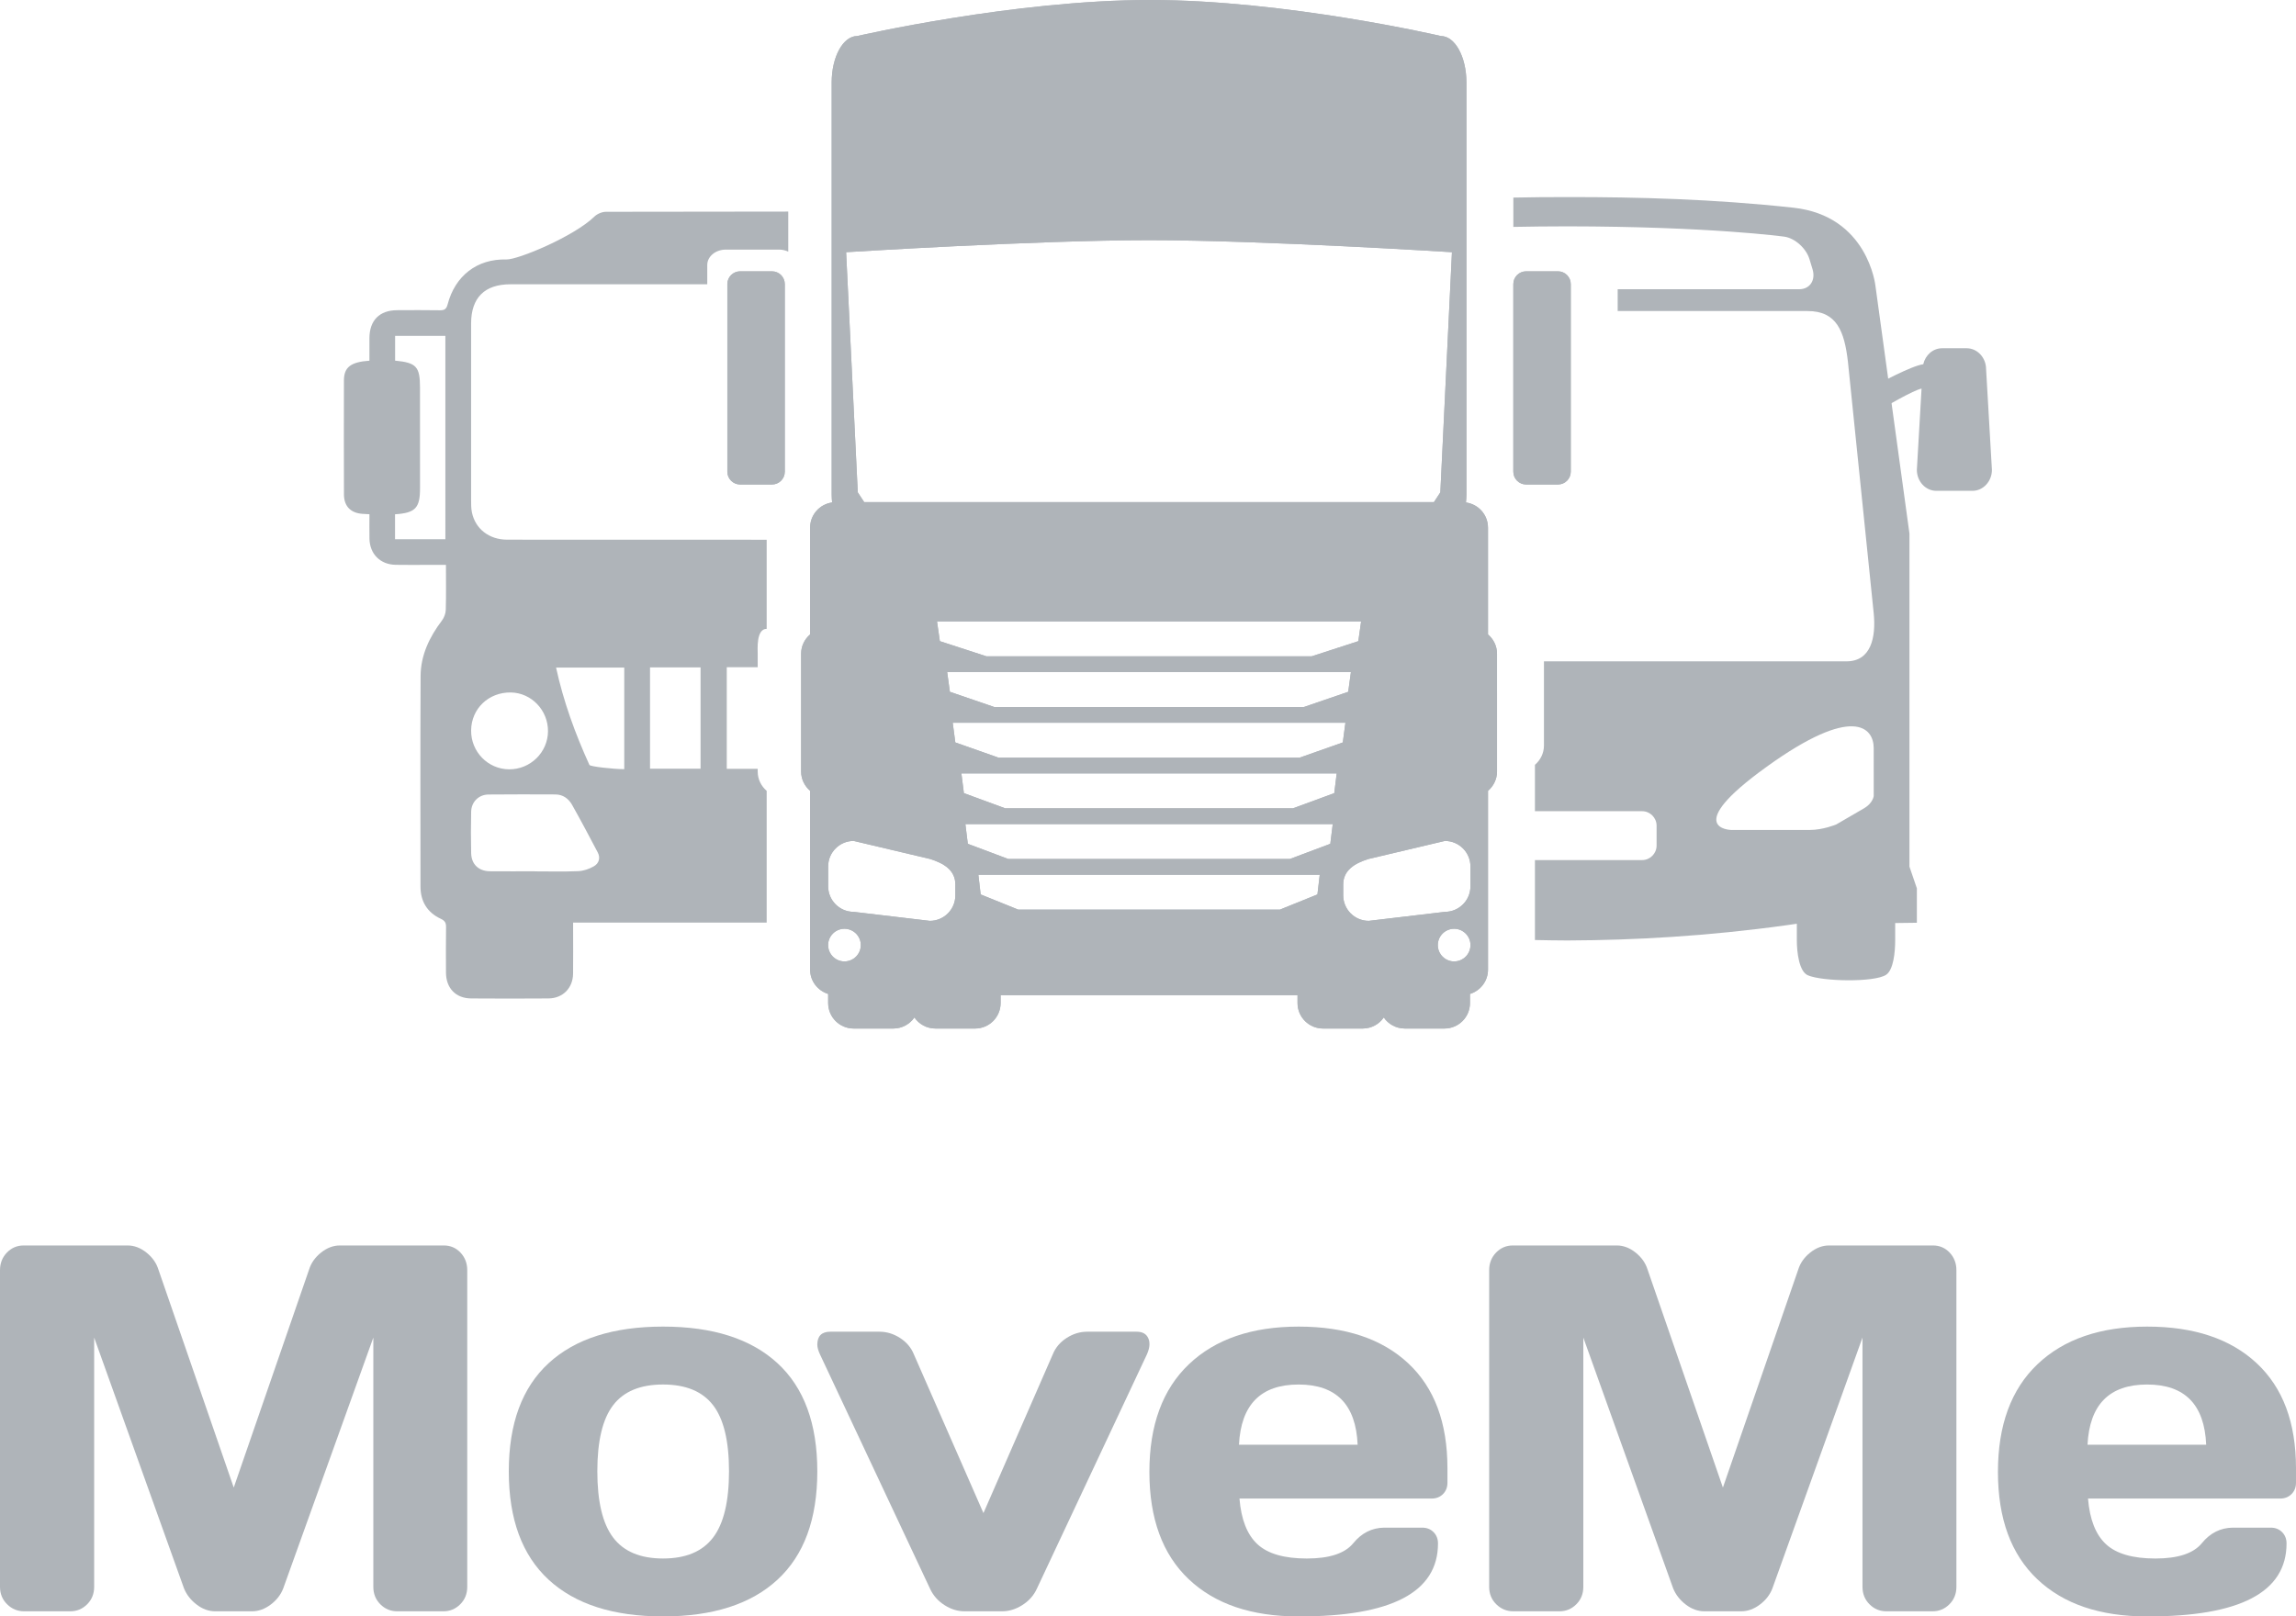 <?xml version="1.0" encoding="utf-8"?>
<!-- Generator: Adobe Illustrator 17.0.0, SVG Export Plug-In . SVG Version: 6.00 Build 0)  -->
<!DOCTYPE svg PUBLIC "-//W3C//DTD SVG 1.1//EN" "http://www.w3.org/Graphics/SVG/1.1/DTD/svg11.dtd">
<svg version="1.1" id="Layer_1" xmlns="http://www.w3.org/2000/svg" xmlns:xlink="http://www.w3.org/1999/xlink" x="0px" y="0px"
	 width="317.002px" height="223.227px" viewBox="0 0 317.002 223.227" enable-background="new 0 0 317.002 223.227"
	 xml:space="preserve">
<g>
	<g>
		<g>
			<g>
				<path fill="#AFB4B9" d="M0,219.139v-43.723c0-0.963,0.317-1.773,0.951-2.432c0.635-0.657,1.409-0.986,2.325-0.986h14.34
					c0.916,0,1.785,0.329,2.607,0.986c0.822,0.658,1.374,1.444,1.656,2.36l10.394,30.089l10.394-30.089
					c0.281-0.916,0.833-1.702,1.655-2.36c0.822-0.657,1.691-0.986,2.607-0.986h14.34c0.916,0,1.686,0.329,2.308,0.986
					c0.622,0.658,0.934,1.469,0.934,2.432v43.723c0,0.964-0.323,1.769-0.969,2.414c-0.646,0.646-1.427,0.969-2.343,0.969h-6.342
					c-0.916,0-1.697-0.322-2.343-0.969c-0.646-0.646-0.97-1.45-0.97-2.414v-34.422l-12.437,34.634
					c-0.329,0.869-0.904,1.615-1.727,2.237s-1.691,0.934-2.607,0.934h-5.038c-0.916,0-1.779-0.312-2.59-0.934
					c-0.81-0.622-1.392-1.368-1.743-2.237l-12.402-34.634v34.422c0,0.964-0.323,1.769-0.969,2.414
					c-0.646,0.646-1.427,0.969-2.343,0.969H3.348c-0.916,0-1.704-0.322-2.361-0.969C0.329,220.908,0,220.103,0,219.139z"/>
				<path fill="#AFB4B9" d="M75.743,218.153c-3.664-3.382-5.496-8.367-5.496-14.956c0-6.588,1.832-11.567,5.496-14.938
					c3.664-3.37,8.932-5.056,15.802-5.056s12.138,1.686,15.802,5.056c3.664,3.371,5.496,8.351,5.496,14.938
					c0,6.589-1.832,11.574-5.496,14.956c-3.664,3.383-8.932,5.074-15.802,5.074S79.407,221.535,75.743,218.153z M84.657,194.054
					c-1.457,1.902-2.185,4.944-2.185,9.125c0,4.182,0.728,7.235,2.185,9.16c1.456,1.927,3.752,2.89,6.888,2.89
					s5.438-0.963,6.905-2.89c1.468-1.925,2.202-4.979,2.202-9.16c0-4.181-0.734-7.223-2.202-9.125s-3.77-2.854-6.905-2.854
					S86.113,192.152,84.657,194.054z"/>
				<path fill="#AFB4B9" d="M114.643,183.907h6.765c1.009,0,1.961,0.288,2.854,0.863c0.893,0.576,1.526,1.321,1.902,2.237
					l9.618,21.95l9.584-21.95c0.375-0.916,1.01-1.661,1.902-2.237c0.893-0.575,1.844-0.863,2.854-0.863h6.8
					c0.822,0,1.362,0.306,1.621,0.916c0.117,0.235,0.17,0.535,0.158,0.898c-0.012,0.365-0.123,0.793-0.334,1.286l-15.221,32.414
					c-0.423,0.916-1.087,1.662-1.991,2.237c-0.904,0.576-1.838,0.863-2.801,0.863h-5.179c-0.964,0-1.892-0.287-2.783-0.863
					c-0.894-0.575-1.551-1.321-1.974-2.237l-15.221-32.414c-0.234-0.517-0.352-0.951-0.352-1.304
					C112.846,184.506,113.444,183.907,114.643,183.907z"/>
				<path fill="#AFB4B9" d="M164.119,218.082c-3.617-3.429-5.426-8.367-5.426-14.815c0-6.447,1.819-11.403,5.461-14.868
					c3.641-3.464,8.69-5.196,15.149-5.196c6.46,0,11.498,1.686,15.115,5.056c3.617,3.371,5.426,8.204,5.426,14.498v2.009
					c0,0.634-0.206,1.157-0.616,1.567c-0.411,0.411-0.934,0.616-1.568,0.616h-26.53c0.234,2.89,1.062,4.992,2.484,6.307
					c1.421,1.316,3.693,1.974,6.817,1.974s5.261-0.705,6.412-2.114c1.15-1.409,2.572-2.125,4.264-2.149h5.249
					c0.635,0,1.157,0.206,1.568,0.617c0.41,0.411,0.616,0.934,0.616,1.567c0,6.742-6.424,10.1-19.272,10.077
					C172.786,223.227,167.735,221.512,164.119,218.082z M171.06,199.515h16.384c-0.235-5.543-2.954-8.314-8.157-8.314
					C174.084,191.201,171.342,193.972,171.06,199.515z"/>
				<path fill="#AFB4B9" d="M205.604,219.139v-43.723c0-0.963,0.317-1.773,0.951-2.432c0.635-0.657,1.409-0.986,2.325-0.986h14.34
					c0.916,0,1.785,0.329,2.607,0.986c0.822,0.658,1.374,1.444,1.656,2.36l10.394,30.089l10.394-30.089
					c0.281-0.916,0.833-1.702,1.655-2.36c0.822-0.657,1.691-0.986,2.607-0.986h14.34c0.916,0,1.686,0.329,2.308,0.986
					c0.622,0.658,0.934,1.469,0.934,2.432v43.723c0,0.964-0.323,1.769-0.969,2.414c-0.646,0.646-1.427,0.969-2.343,0.969h-6.342
					c-0.916,0-1.697-0.322-2.343-0.969c-0.646-0.646-0.97-1.45-0.97-2.414v-34.422l-12.437,34.634
					c-0.329,0.869-0.904,1.615-1.727,2.237s-1.691,0.934-2.607,0.934h-5.038c-0.916,0-1.779-0.312-2.59-0.934
					c-0.81-0.622-1.392-1.368-1.743-2.237l-12.402-34.634v34.422c0,0.964-0.323,1.769-0.969,2.414
					c-0.646,0.646-1.427,0.969-2.343,0.969h-6.342c-0.916,0-1.704-0.322-2.361-0.969
					C205.933,220.908,205.604,220.103,205.604,219.139z"/>
				<path fill="#AFB4B9" d="M281.276,218.082c-3.617-3.429-5.426-8.367-5.426-14.815c0-6.447,1.819-11.403,5.461-14.868
					c3.641-3.464,8.69-5.196,15.149-5.196c6.46,0,11.498,1.686,15.115,5.056c3.617,3.371,5.426,8.204,5.426,14.498v2.009
					c0,0.634-0.206,1.157-0.616,1.567c-0.411,0.411-0.934,0.616-1.568,0.616h-26.53c0.234,2.89,1.062,4.992,2.484,6.307
					c1.421,1.316,3.693,1.974,6.817,1.974s5.261-0.705,6.412-2.114c1.15-1.409,2.572-2.125,4.264-2.149h5.249
					c0.635,0,1.157,0.206,1.568,0.617c0.41,0.411,0.616,0.934,0.616,1.567c0,6.742-6.424,10.1-19.272,10.077
					C289.943,223.227,284.893,221.512,281.276,218.082z M288.217,199.515h16.384c-0.235-5.543-2.954-8.314-8.157-8.314
					C291.241,191.201,288.499,193.972,288.217,199.515z"/>
			</g>
		</g>
		<g>
			<g>
				<g>
					<path fill="#AFB4B9" d="M106.592,37.47h-4.405c-0.971,0-1.765,0.79-1.765,1.762v25.914c0,0.97,0.793,1.762,1.765,1.762h4.405
						c0.97,0,1.762-0.792,1.762-1.762V39.232C108.354,38.26,107.56,37.47,106.592,37.47z"/>
					<path fill="#AFB4B9" d="M215.108,37.47h-4.405c-0.971,0-1.762,0.79-1.762,1.762v25.914c0,0.97,0.79,1.762,1.762,1.762h4.405
						c0.971,0,1.762-0.792,1.762-1.762V39.232C216.87,38.26,216.079,37.47,215.108,37.47z"/>
					<path fill="#AFB4B9" d="M205.441,72.868c0-1.782-1.324-3.239-3.042-3.476c0.037-0.359,0.064-0.717,0.064-1.093V11.383
						c0-3.539-1.58-6.407-3.523-6.407c0,0-21.352-4.975-40.166-4.975s-40.419,4.975-40.419,4.975c-1.947,0-3.526,2.869-3.526,6.407
						v56.914c0,0.376,0.027,0.734,0.061,1.093c-1.715,0.237-3.039,1.694-3.039,3.476v14.745c-0.754,0.648-1.242,1.594-1.242,2.667
						v16.266c0,1.074,0.487,2.019,1.242,2.67v24.696c0,1.582,1.053,2.903,2.491,3.354v1.249c0,1.949,1.573,3.526,3.523,3.526h5.478
						c1.206,0,2.268-0.607,2.905-1.527c0.636,0.92,1.694,1.527,2.898,1.527h5.478c1.951,0,3.529-1.577,3.529-3.526v-1.078h40.992
						v1.078c0,1.949,1.58,3.526,3.523,3.526h5.478c1.209,0,2.271-0.607,2.905-1.527c0.636,0.92,1.701,1.527,2.903,1.527h5.478
						c1.946,0,3.523-1.577,3.523-3.526v-1.249c1.441-0.451,2.488-1.774,2.488-3.354v-24.694c0.754-0.651,1.245-1.596,1.245-2.67
						V90.281c0-1.074-0.489-2.019-1.245-2.667V72.868H205.441z M158.647,33.169c15.618,0,41.819,1.66,41.819,1.66l-1.602,33.168
						l-0.884,1.345h-78.665l-0.885-1.345l-1.609-33.168C116.821,34.829,143.029,33.169,158.647,33.169z M181.088,90.641h-22.441
						h-22.442l-6.442-2.097l-0.394-2.725h29.278h29.278l-0.387,2.727L181.088,90.641z M186.517,92.82l-0.373,2.719l-6.136,2.104
						h-21.362h-21.36l-6.139-2.104l-0.373-2.719h27.872H186.517z M116.591,132.773c-1.243,0-2.253-1.009-2.253-2.255
						c0-1.245,1.009-2.253,2.253-2.253s2.257,1.009,2.257,2.253C118.848,131.764,117.834,132.773,116.591,132.773z M131.903,123.645
						c0,1.949-1.576,3.526-3.523,3.526l-10.516-1.245c-1.944,0-3.523-1.58-3.523-3.526v-2.742c0-1.949,1.579-3.526,3.523-3.526
						l10.516,2.485c1.958,0.6,3.523,1.58,3.523,3.529V123.645z M181.895,123.523l-5.186,2.097h-18.062h-18.056l-5.192-2.097
						l-0.319-2.719h23.567h23.565L181.895,123.523z M183.672,116.53l-5.584,2.097h-19.441h-19.439l-5.584-2.097l-0.336-2.725h25.36
						h25.361L183.672,116.53z M184.217,109.533l-5.703,2.097h-19.867h-19.859l-5.706-2.097l-0.344-2.725h25.909h25.909
						L184.217,109.533z M179.428,104.635h-20.781h-20.779l-5.97-2.104l-0.359-2.719h27.109h27.109l-0.361,2.719L179.428,104.635z
						 M188.979,127.171c-1.944,0-3.525-1.577-3.525-3.526v-1.499c0-1.949,1.563-2.93,3.525-3.529l10.513-2.485
						c1.949,0,3.529,1.577,3.529,3.526v2.742c0,1.946-1.58,3.526-3.529,3.526L188.979,127.171z M200.774,132.773
						c-1.249,0-2.258-1.009-2.258-2.255c0-1.245,1.009-2.253,2.258-2.253c1.238,0,2.25,1.009,2.25,2.253
						C203.024,131.764,202.012,132.773,200.774,132.773z"/>
				</g>
			</g>
			<path fill="#AFB4B9" d="M274.214,50.99c0-1.593-1.206-2.895-2.67-2.895h-3.412c-1.252,0-2.306,0.943-2.593,2.206
				c-1.594,0.21-6.036,2.574-7.783,3.572l0.963,0.981c0.42,0.637,0.345,1.293,0.5,1.917c1.149-0.645,4.988-2.902,6.085-3.104
				l-0.648,11.22c0,1.591,1.202,2.895,2.673,2.895h5.011c1.471,0,2.678-1.303,2.678-2.895L274.214,50.99z"/>
			<g>
				<g>
					<path fill="#AFB4B9" d="M106.592,37.47h-4.405c-0.971,0-1.765,0.79-1.765,1.762v25.914c0,0.97,0.793,1.762,1.765,1.762h4.405
						c0.97,0,1.762-0.792,1.762-1.762V39.232C108.354,38.26,107.56,37.47,106.592,37.47z"/>
					<path fill="#AFB4B9" d="M215.108,37.47h-4.405c-0.971,0-1.762,0.79-1.762,1.762v25.914c0,0.97,0.79,1.762,1.762,1.762h4.405
						c0.971,0,1.762-0.792,1.762-1.762V39.232C216.87,38.26,216.079,37.47,215.108,37.47z"/>
					<path fill="#AFB4B9" d="M205.441,72.868c0-1.782-1.324-3.239-3.042-3.476c0.037-0.359,0.064-0.717,0.064-1.093V11.383
						c0-3.539-1.58-6.407-3.523-6.407c0,0-21.352-4.975-40.166-4.975s-40.419,4.975-40.419,4.975c-1.947,0-3.526,2.869-3.526,6.407
						v56.914c0,0.376,0.027,0.734,0.061,1.093c-1.715,0.237-3.039,1.694-3.039,3.476v14.745c-0.754,0.648-1.242,1.594-1.242,2.667
						v16.266c0,1.074,0.487,2.019,1.242,2.67v24.696c0,1.582,1.053,2.903,2.491,3.354v1.249c0,1.949,1.573,3.526,3.523,3.526h5.478
						c1.206,0,2.268-0.607,2.905-1.527c0.636,0.92,1.694,1.527,2.898,1.527h5.478c1.951,0,3.529-1.577,3.529-3.526v-1.078h40.992
						v1.078c0,1.949,1.58,3.526,3.523,3.526h5.478c1.209,0,2.271-0.607,2.905-1.527c0.636,0.92,1.701,1.527,2.903,1.527h5.478
						c1.946,0,3.523-1.577,3.523-3.526v-1.249c1.441-0.451,2.488-1.774,2.488-3.354v-24.694c0.754-0.651,1.245-1.596,1.245-2.67
						V90.281c0-1.074-0.489-2.019-1.245-2.667V72.868H205.441z M158.647,33.169c15.618,0,41.819,1.66,41.819,1.66l-1.602,33.168
						l-0.884,1.345h-78.665l-0.885-1.345l-1.609-33.168C116.821,34.829,143.029,33.169,158.647,33.169z M181.088,90.641h-22.441
						h-22.442l-6.442-2.097l-0.394-2.725h29.278h29.278l-0.387,2.727L181.088,90.641z M186.517,92.82l-0.373,2.719l-6.136,2.104
						h-21.362h-21.36l-6.139-2.104l-0.373-2.719h27.872H186.517z M116.591,132.773c-1.243,0-2.253-1.009-2.253-2.255
						c0-1.245,1.009-2.253,2.253-2.253s2.257,1.009,2.257,2.253C118.848,131.764,117.834,132.773,116.591,132.773z M131.903,123.645
						c0,1.949-1.576,3.526-3.523,3.526l-10.516-1.245c-1.944,0-3.523-1.58-3.523-3.526v-2.742c0-1.949,1.579-3.526,3.523-3.526
						l10.516,2.485c1.958,0.6,3.523,1.58,3.523,3.529V123.645z M181.895,123.523l-5.186,2.097h-18.062h-18.056l-5.192-2.097
						l-0.319-2.719h23.567h23.565L181.895,123.523z M183.672,116.53l-5.584,2.097h-19.441h-19.439l-5.584-2.097l-0.336-2.725h25.36
						h25.361L183.672,116.53z M184.217,109.533l-5.703,2.097h-19.867h-19.859l-5.706-2.097l-0.344-2.725h25.909h25.909
						L184.217,109.533z M179.428,104.635h-20.781h-20.779l-5.97-2.104l-0.359-2.719h27.109h27.109l-0.361,2.719L179.428,104.635z
						 M188.979,127.171c-1.944,0-3.525-1.577-3.525-3.526v-1.499c0-1.949,1.563-2.93,3.525-3.529l10.513-2.485
						c1.949,0,3.529,1.577,3.529,3.526v2.742c0,1.946-1.58,3.526-3.529,3.526L188.979,127.171z M200.774,132.773
						c-1.249,0-2.258-1.009-2.258-2.255c0-1.245,1.009-2.253,2.258-2.253c1.238,0,2.25,1.009,2.25,2.253
						C203.024,131.764,202.012,132.773,200.774,132.773z"/>
				</g>
			</g>
		</g>
	</g>
	<path fill="#AFB4B9" d="M103.703,74.535c-11.227,0-22.454,0.009-33.68-0.007c-2.503-0.003-4.401-1.496-4.869-3.779
		c-0.116-0.568-0.11-1.167-0.11-1.752c-0.006-8.108-0.008-16.217,0-24.325c0.003-3.56,1.866-5.414,5.436-5.414
		c7.981-0.001,24.788,0,27.169,0v-2.668c0-1.169,1.148-2.121,2.554-2.121h7.377c0.456,0,0.879,0.109,1.251,0.285v-5.536
		c-8.391,0.004-16.781,0.008-25.172,0.03c-0.542,0.001-1.213,0.289-1.604,0.669c-2.815,2.736-10.536,5.957-12.137,5.914
		c-4.064-0.109-7.087,2.266-8.115,6.198c-0.163,0.621-0.413,0.828-1.037,0.818c-1.981-0.032-3.962-0.019-5.943-0.01
		c-2.426,0.012-3.803,1.402-3.818,3.841c-0.006,1.05-0.001,2.1-0.001,3.133c-2.586,0.177-3.514,0.901-3.52,2.731
		c-0.017,5.246-0.012,10.493,0.004,15.739c0.005,1.638,0.936,2.575,2.571,2.68c0.255,0.016,0.511,0.029,0.947,0.053
		c0,1.178-0.016,2.272,0.003,3.365c0.037,2.121,1.479,3.579,3.608,3.621c1.504,0.03,3.008,0.007,4.512,0.007c0.79,0,1.579,0,2.441,0
		c0,2.199,0.035,4.214-0.025,6.226c-0.015,0.497-0.23,1.064-0.532,1.463c-1.724,2.281-2.929,4.783-2.943,7.669
		c-0.049,9.685-0.023,19.371-0.016,29.057c0.001,2.068,0.938,3.598,2.813,4.467c0.568,0.263,0.726,0.566,0.717,1.151
		c-0.031,2.091-0.019,4.182-0.01,6.273c0.01,2.15,1.349,3.553,3.471,3.569c3.559,0.026,7.118,0.027,10.676,0
		c1.985-0.015,3.378-1.434,3.402-3.421c0.024-2.018,0.005-4.036,0.005-6.053c0-0.347,0-0.693,0-0.997c8.954,0,17.851,0,26.725,0
		v-18.196c-0.754-0.651-1.241-1.596-1.241-2.67v-0.374c-1.408,0-2.823,0-4.27,0c0-4.64,0-9.276,0-14.031c1.445,0,2.857,0,4.27,0
		v-1.861c0-0.601-0.222-3.438,1.241-3.438V74.543c-0.716,0-1.433,0-2.149,0C103.703,74.54,103.703,74.538,103.703,74.535z
		 M61.491,74.462c-2.301,0-4.589,0-6.95,0c0-1.131,0-2.247,0-3.44c2.826-0.182,3.457-0.874,3.451-3.618
		c-0.01-4.623-0.002-9.246-0.004-13.869c-0.001-2.904-0.495-3.452-3.437-3.73c0-1.107,0-2.225,0-3.424c2.281,0,4.571,0,6.939,0
		C61.491,55.716,61.491,65.049,61.491,74.462z M89.748,92.165c2.327,0,4.613,0,6.976,0c0,4.644,0,9.275,0,13.994
		c-2.267,0-4.553,0-6.976,0C89.748,101.494,89.748,96.864,89.748,92.165z M86.189,92.191c0,4.657,0,9.26,0,14.031
		c-1.425,0-4.705-0.353-4.811-0.587c-1.953-4.3-3.572-8.715-4.603-13.444C79.912,92.191,82.99,92.191,86.189,92.191z
		 M76.673,109.713c1.057,0.003,1.831,0.58,2.316,1.442c1.22,2.168,2.385,4.367,3.541,6.57c0.404,0.769,0.151,1.518-0.54,1.914
		c-0.637,0.365-1.415,0.634-2.142,0.666c-2.011,0.088-4.029,0.031-6.044,0.031c0-0.003,0-0.007,0-0.01
		c-2.052,0-4.104,0.015-6.155-0.005c-1.569-0.015-2.564-0.956-2.598-2.509c-0.041-1.904-0.043-3.811,0-5.715
		c0.031-1.354,1.037-2.36,2.39-2.375C70.518,109.688,73.595,109.704,76.673,109.713z M75.66,100.993
		c-0.023,2.913-2.443,5.276-5.376,5.251c-2.926-0.025-5.266-2.429-5.237-5.379c0.03-2.996,2.414-5.276,5.473-5.235
		C73.367,95.669,75.683,98.085,75.66,100.993z"/>
	<path fill="#AFB4B9" d="M263.633,119.685V73.691l-4.699-34.235c0,0-1.027-9.646-11.315-10.771
		c-11.034-1.207-21.694-1.476-30.969-1.467v-0.001c-0.089,0-0.179,0.001-0.269,0.001c-0.084,0-0.176-0.001-0.264-0.001v0.001
		c-2.312-0.002-4.708,0.019-7.175,0.069v4.048c2.309-0.046,4.785-0.074,7.441-0.077c19.77,0.02,29.966,1.424,29.966,1.424
		c1.46,0.199,3.029,1.603,3.482,3.116l0.424,1.392c0.452,1.514-0.374,2.753-1.845,2.753h-25.062v3.013h26.221
		c4.03,0,5.081,2.783,5.569,7.002l3.56,34.739c0.334,3.33-0.377,6.635-3.755,6.635h-38.505h-0.106h-3.163v11.621
		c0,1.074-0.49,2.019-1.245,2.67v6.404h14.797c1.1,0,2,0.9,2,2v2.75c0,1.1-0.9,2-2,2h-14.797v11.04
		c1.427,0.031,2.833,0.054,4.195,0.059v0.006c0.087,0,0.18-0.003,0.264-0.003c0.09,0,0.18,0.003,0.269,0.003v-0.006
		c8.814-0.033,19.046-0.576,30.075-2.112c0.469-0.066,0.92-0.13,1.357-0.197v2.284c0,1.678,0.317,4.308,1.511,4.832
		c1.964,0.862,9.191,1.008,10.812-0.062c1.005-0.663,1.255-3.07,1.255-4.77v-2.38l2.995-0.038v-4.75L263.633,119.685z
		 M258.698,109.945L258.698,109.945c-0.001,0-0.131,0.977-1.297,1.658c-1.164,0.676-3.886,2.259-3.886,2.259
		s-1.815,0.755-3.628,0.755c-1.813,0-10.882,0-10.882,0s-6.995-0.151,4.924-8.736c11.92-8.587,14.77-5.424,14.77-2.562V109.945z"/>
</g>
</svg>
